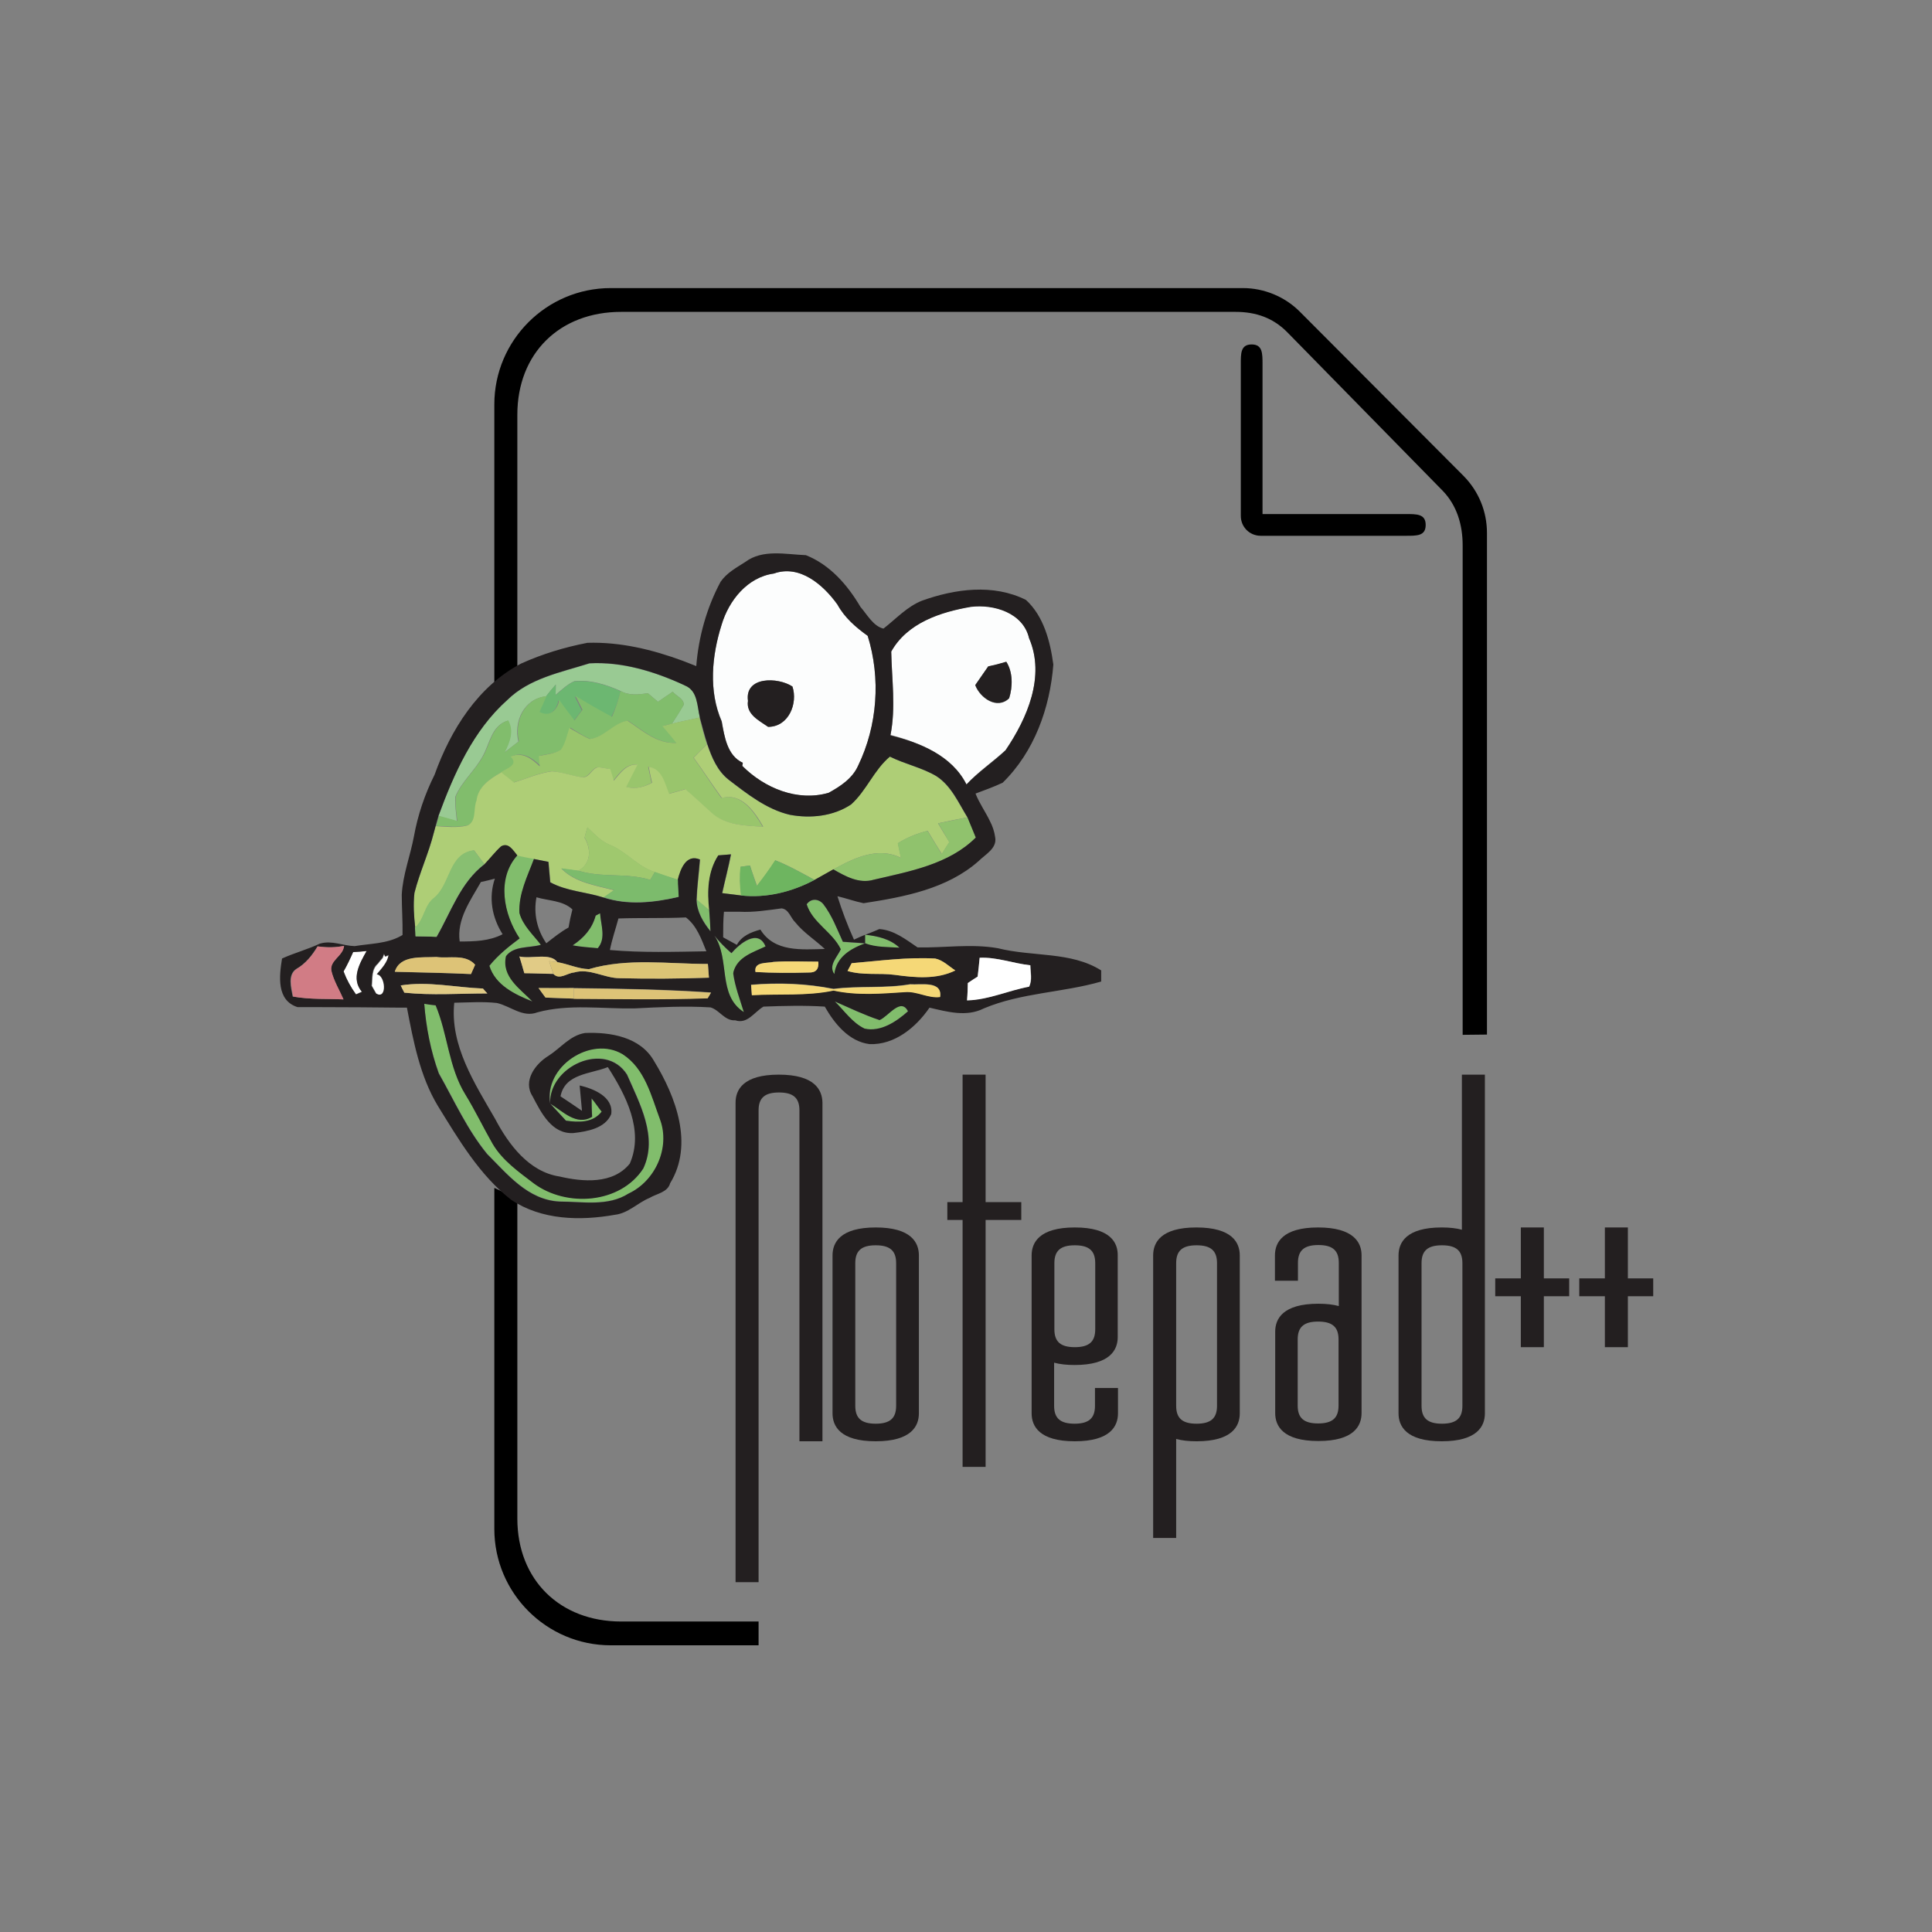 <?xml version="1.0" encoding="utf-8"?>
<!-- Generator: Adobe Illustrator 14.0.0, SVG Export Plug-In . SVG Version: 6.00 Build 43363)  -->
<!DOCTYPE svg PUBLIC "-//W3C//DTD SVG 1.1//EN" "http://www.w3.org/Graphics/SVG/1.1/DTD/svg11.dtd">
<svg version="1.1" id="Слой_1" xmlns="http://www.w3.org/2000/svg" xmlns:xlink="http://www.w3.org/1999/xlink" x="0px" y="0px"
	 width="566.93px" height="566.93px" viewBox="0 0 566.93 566.93" enable-background="new 0 0 566.93 566.93" xml:space="preserve">
<rect x="0" y="0" width="566.93" height="566.93" fill="#808080" stroke="none"/>
<g id="Calque_2_-_copie_5">
	<path d="M151.809,196.905v-75.191c0-18.134,12.519-30.198,30.425-30.198h180.354c5.918,0,11.001,1.745,15.174,5.995l45.601,46.511
		c4.173,4.324,5.843,10.015,5.843,16.009v143.63l7.132-0.076V156.389c0-6.298-2.429-12.217-6.829-16.693L381.404,91.44
		c-4.4-4.4-10.471-6.904-16.692-6.904H179.2c-18.817,0-34.144,15.327-34.144,34.143v81.488L151.809,196.905z M145.056,348.577
		v100.077c0,18.817,15.326,34.145,34.144,34.145h43.4v-6.981h-40.365c-17.831,0-30.425-12.139-30.425-30.197v-93.855
		L145.056,348.577z"/>
</g>
<g id="Calque_3">
	<path d="M412.512,150.849h-42.033v-43.931c0-3.262,0-5.842-3.187-5.842c-3.264,0-3.188,2.656-3.188,5.842v44.462
		c0,3.262,2.58,5.842,5.842,5.842h42.565c3.263,0,5.843,0.076,5.843-3.187C418.354,150.774,415.698,150.849,412.512,150.849z"/>
</g>
<g id="Calque_6">
	<g>
		<path fill="#231F20" d="M256.97,360.187c-10.47,0-12.671,4.477-12.671,8.194v46.358c0,3.718,2.201,8.194,12.671,8.194
			s12.671-4.477,12.671-8.194v-46.358C269.642,364.663,267.44,360.187,256.97,360.187z M250.976,370.657
			c0-3.643,1.821-5.236,5.994-5.236c4.173,0,5.994,1.594,5.994,5.236v41.883c0,3.642-1.821,5.234-5.994,5.234
			c-4.173,0-5.994-1.593-5.994-5.234V370.657z"/>
		<polygon fill="#231F20" points="289.217,315.345 282.465,315.345 282.465,352.751 277.987,352.751 277.987,357.985 
			282.465,357.985 282.465,430.446 289.217,430.446 289.217,357.985 299.688,357.985 299.688,352.751 289.217,352.751 		"/>
		<path fill="#231F20" d="M315.394,360.187c-10.471,0-12.671,4.477-12.671,8.194v46.358c0,3.718,2.2,8.194,12.671,8.194
			s12.671-4.477,12.671-8.194v-7.436h-6.753v5.236c0,3.642-1.82,5.234-5.994,5.234c-4.173,0-5.994-1.593-5.994-5.234v-12.672
			c1.67,0.454,3.643,0.682,5.994,0.682c10.471,0,12.671-4.476,12.671-8.193v-23.9C328.064,364.663,325.864,360.187,315.394,360.187z
			 M309.399,370.657c0-3.643,1.821-5.236,5.994-5.236s5.993,1.594,5.993,5.236v19.424c0,3.642-1.82,5.235-5.993,5.235
			s-5.994-1.594-5.994-5.235V370.657z"/>
		<path fill="#231F20" d="M351.055,360.187c-10.472,0-12.671,4.477-12.671,8.194v82.931h6.753v-29.06
			c1.669,0.454,3.641,0.682,5.994,0.682c10.47,0,12.67-4.477,12.67-8.194v-46.358C363.801,364.663,361.601,360.187,351.055,360.187z
			 M345.137,370.657c0-3.643,1.82-5.236,5.994-5.236c4.173,0,5.993,1.594,5.993,5.236v41.883c0,3.642-1.82,5.234-5.993,5.234
			c-4.174,0-5.994-1.593-5.994-5.234V370.657z"/>
		<path fill="#231F20" d="M386.791,360.187c-10.471,0-12.671,4.477-12.671,8.194v7.436h6.753v-5.235c0-3.643,1.82-5.236,5.994-5.236
			c4.173,0,5.994,1.594,5.994,5.236v12.67c-1.67-0.455-3.643-0.682-5.994-0.682c-10.471,0-12.671,4.477-12.671,8.193v23.9
			c0,3.719,2.2,8.194,12.671,8.194s12.672-4.476,12.672-8.194v-46.358C399.539,364.663,397.262,360.187,386.791,360.187z
			 M380.797,393.04c0-3.643,1.821-5.235,5.994-5.235s5.994,1.593,5.994,5.235v19.424c0,3.642-1.821,5.234-5.994,5.234
			s-5.994-1.593-5.994-5.234V393.04z"/>
		<path fill="#231F20" d="M429.053,360.869c-1.669-0.455-3.643-0.683-5.993-0.683c-10.472,0-12.672,4.477-12.672,8.194v46.358
			c0,3.718,2.2,8.194,12.672,8.194c10.47,0,12.67-4.477,12.67-8.194v-99.395h-6.752v45.524H429.053z M417.141,370.657
			c0-3.643,1.821-5.236,5.994-5.236s5.994,1.594,5.994,5.236v41.883c0,3.642-1.821,5.234-5.994,5.234s-5.994-1.593-5.994-5.234
			V370.657z"/>
		<polygon fill="#231F20" points="453.028,360.187 446.276,360.187 446.276,375.133 438.765,375.133 438.765,380.369 
			446.276,380.369 446.276,395.316 453.028,395.316 453.028,380.369 460.464,380.369 460.464,375.133 453.028,375.133 		"/>
		<polygon fill="#231F20" points="477.688,375.133 477.688,360.187 470.936,360.187 470.936,375.133 463.425,375.133 
			463.425,380.369 470.936,380.369 470.936,395.316 477.688,395.316 477.688,380.369 485.124,380.369 485.124,375.133 		"/>
	</g>
</g>
<g id="Calque_9">
	<path fill="#231F20" d="M228.518,315.345c-10.471,0-12.671,4.477-12.671,8.194v140.745h6.753V325.815
		c0-3.643,1.821-5.236,5.994-5.236c4.173,0,5.994,1.594,5.994,5.236v97.118h6.753v-99.395
		C241.264,319.821,239.064,315.345,228.518,315.345z"/>
</g>
<g id="Layer_1">
	<g>
		<path fill="#99CA93" d="M148.85,205.479c6.449-6.373,15.706-8.119,24.128-10.774c9.636-0.531,19.271,2.428,27.998,6.45
			c3.793,1.518,3.565,5.994,4.4,9.408c-2.731,0.607-5.463,1.138-8.194,1.821c1.214-1.897,2.352-3.718,3.49-5.615
			c-0.076-1.821-2.2-2.505-3.263-3.794c-1.441,0.987-2.883,1.973-4.325,2.959c-0.986-0.835-1.972-1.67-2.959-2.504
			c-2.655,0.379-5.538,0.759-8.042-0.683c-4.249-1.896-8.801-3.339-13.505-2.882c-2.125,0.91-3.794,2.579-5.539,4.021
			c0-0.759,0.076-2.276,0.076-3.035c-0.986,1.138-1.973,2.276-2.883,3.49c-6.525,0.683-9.56,7.436-8.118,13.278
			c-1.366,1.063-2.808,2.201-4.173,3.263c1.517-2.959,2.807-6.221,1.063-9.408c-4.856,1.442-5.236,6.753-7.436,10.547
			c-2.276,4.173-6.146,7.359-7.967,11.76c-0.152,2.428,0.228,4.78,0.455,7.208c-1.821-0.531-3.642-0.986-5.387-1.517
			C133.219,227.103,138.758,214.356,148.85,205.479L148.85,205.479z"/>
		<path fill="#6CB771" d="M163.038,203.962c1.821-1.442,3.415-3.187,5.539-4.022c4.704-0.456,9.257,0.986,13.505,2.883
			c-0.607,2.656-1.518,5.235-2.731,7.663c-3.643-1.897-7.284-3.946-10.699-6.146c0.683,1.366,1.366,2.731,2.048,4.098
			c-0.759,1.063-1.593,2.048-2.352,3.111c-1.518-1.973-3.035-3.946-4.477-5.994c-0.531,2.959-2.732,5.159-5.767,3.49
			c0.683-1.593,1.366-3.111,2.049-4.628c0.91-1.214,1.896-2.352,2.883-3.491C163.114,201.609,163.038,203.127,163.038,203.962
			L163.038,203.962z"/>
		<path fill="#81BD6C" d="M182.083,202.747c2.504,1.442,5.312,1.063,8.042,0.683c0.987,0.834,1.973,1.669,2.959,2.504
			c1.442-0.986,2.884-1.972,4.325-2.959c0.986,1.29,3.187,1.973,3.263,3.794c-1.063,1.896-2.276,3.793-3.49,5.615
			c-0.683,0.151-2.048,0.455-2.655,0.682c1.365,1.669,2.731,3.339,4.097,4.933c-5.766,0.303-9.939-3.642-14.34-6.526
			c-4.021,0.607-6.904,4.932-11.077,5.387c-2.048-0.91-3.946-2.125-5.842-3.338c-0.683,2.201-1.138,4.477-2.428,6.374
			c-1.897,1.29-4.325,1.29-6.525,1.896c0.076,0.986,0.228,2.049,0.304,3.035c-2.353-2.276-5.235-4.401-8.574-2.883
			c2.428,2.503-1.214,3.491-2.883,4.628c-3.263,1.821-6.905,4.174-7.284,8.271c-0.91,2.352,0.076,5.994-2.579,7.284
			c-3.111,0.834-6.298,0.303-9.409,0.228c0.228-0.759,0.607-2.201,0.835-2.959c1.821,0.531,3.642,0.986,5.387,1.517
			c-0.304-2.427-0.683-4.78-0.455-7.208c1.821-4.401,5.691-7.587,7.967-11.76c2.2-3.793,2.58-9.104,7.436-10.547
			c1.745,3.187,0.455,6.449-1.062,9.409c1.365-1.139,2.731-2.201,4.173-3.263c-1.441-5.842,1.593-12.595,8.118-13.278
			c-0.683,1.518-1.366,3.111-2.048,4.628c2.959,1.67,5.235-0.531,5.767-3.49c1.441,2.049,2.959,4.021,4.477,5.994
			c0.759-1.062,1.518-2.048,2.352-3.11c-0.682-1.366-1.365-2.731-2.048-4.097c3.49,2.201,7.057,4.173,10.698,6.146
			C180.565,208.059,181.476,205.479,182.083,202.747 M151.809,251.004c1.669,0.302,3.262,0.606,4.932,0.986
			c-1.897,5.083-4.552,10.243-4.249,15.858c0.986,3.642,4.021,6.374,6.297,9.332c-3.338,0.987-7.966,0.229-10.243,3.339
			c-1.365,6.07,4.174,9.56,7.739,13.278c-5.159-1.896-10.926-4.628-12.747-10.318c2.504-3.111,5.615-5.615,8.877-8.043
			C147.711,268.303,145.663,257.832,151.809,251.004 M204.39,263.826c1.214,1.062,2.504,2.125,3.718,3.111
			c0.151,2.048,0.303,4.174,0.379,6.222C206.362,270.427,204.465,267.468,204.39,263.826 M236.712,265.419
			c1.29-1.821,3.49-1.669,4.856-0.076c2.58,3.338,4.021,7.284,5.767,11.078c2.2,0.152,4.4,0.304,6.524,0.455
			c-4.325,1.594-8.421,4.022-9.029,9.03c-1.821-2.58,0.835-4.933,1.896-7.284C244.299,273.538,238.381,270.958,236.712,265.419
			 M174.798,268.682l1.291-0.683c0.227,3.415,1.821,7.36-0.683,10.243c-2.504-0.228-4.932-0.379-7.36-0.834
			C171.309,275.283,173.736,272.627,174.798,268.682 M208.487,273.234c1.821,2.428,3.869,4.553,6.146,6.525
			c2.428-2.808,7.815-7.284,10.015-1.973c-3.642,1.745-8.194,3.034-9.408,7.436c0,0.152-0.076,0.379-0.076,0.531
			c0.531,3.87,1.973,7.587,3.111,11.305C209.928,291.672,214.936,280.063,208.487,273.234 M253.859,274.296
			c3.566,0.379,7.36,1.215,10.092,3.87c-3.415-0.228-6.905-0.075-10.092-1.291C253.859,276.27,253.859,274.979,253.859,274.296
			 M244.907,293.872c4.325,1.896,8.574,3.945,13.126,5.464c2.58-1.063,6.221-6.754,8.346-2.58
			c-3.338,3.034-7.967,6.146-12.671,5.083C250.065,300.094,247.714,296.604,244.907,293.872 M124.494,294.555
			c0.834,0.152,2.428,0.38,3.338,0.455c3.642,8.423,3.794,18.21,8.802,26.101c2.883,4.705,5.235,9.637,7.966,14.417
			c2.883,4.932,7.664,8.271,12.14,11.685c9.561,7.056,25.342,5.994,32.095-4.401c4.324-9.256-1.062-19.044-4.78-27.542
			c-6.374-10.016-22.99-2.428-22.535,8.498c-1.897-10.851,11.988-20.031,21.245-14.492c6.601,4.249,8.422,12.292,11.002,19.196
			c3.035,8.27-1.442,18.058-9.257,21.7c-6.07,3.869-13.506,2.352-20.259,2.352c-9.256-0.455-15.25-7.967-21.245-13.961
			c-5.843-7.131-9.636-15.63-14.188-23.672C126.391,308.44,125.025,301.535,124.494,294.555 M173.661,322.325
			c1.062,1.214,1.896,2.58,2.959,3.87c-2.58,3.338-6.753,3.187-10.471,2.654c-1.517-1.669-3.111-3.338-4.628-5.007
			c3.641,2.2,7.739,6.677,12.292,3.87C173.661,325.892,173.661,324.146,173.661,322.325L173.661,322.325z"/>
		<path fill="#99C56C" d="M173.054,216.859c4.173-0.455,7.057-4.78,11.078-5.387c4.477,2.959,8.649,6.829,14.34,6.526
			c-1.366-1.67-2.732-3.339-4.097-4.933c0.683-0.151,2.048-0.531,2.655-0.682c2.731-0.684,5.463-1.214,8.194-1.821
			c0.683,2.58,1.366,5.235,2.201,7.815c-1.29,1.29-2.58,2.656-3.946,3.946c2.808,3.87,5.388,7.967,8.195,11.835
			c5.842-1.592,9.56,4.022,12.14,8.423c-5.235-0.303-11.153-0.379-15.251-4.173c-2.503-2.276-4.932-4.628-7.587-6.828
			c-1.593,0.455-3.187,0.91-4.78,1.365c-1.29-3.111-2.049-7.208-5.994-7.967c0.304,1.593,0.683,3.111,0.986,4.705
			c-2.352,1.366-4.932,1.973-7.587,1.214c1.063-2.2,2.201-4.325,3.338-6.525c-3.262-0.304-5.159,2.504-6.98,4.704
			c-0.38-1.137-0.759-2.276-1.063-3.414c-1.214-0.152-2.353-0.456-3.566-0.531c-1.745,0.379-2.428,2.883-4.325,2.958
			c-3.111-0.303-6.07-1.594-9.256-1.745c-3.794,0.531-7.36,2.2-11.078,3.262c-1.214-0.986-2.504-1.972-3.718-2.959
			c1.669-1.213,5.387-2.125,2.883-4.628c3.414-1.518,6.222,0.607,8.573,2.883c-0.076-0.986-0.228-2.049-0.303-3.035
			c2.2-0.531,4.553-0.607,6.525-1.897c1.29-1.897,1.745-4.249,2.428-6.373C169.108,214.735,171.005,215.95,173.054,216.859
			L173.054,216.859z"/>
		<path fill="#AECE76" d="M203.555,222.323c1.291-1.29,2.58-2.656,3.945-3.946c1.291,3.87,2.959,7.815,6.223,10.395
			c5.462,4.172,11.153,8.725,17.981,10.318c6.07,1.138,12.747,0.455,17.982-3.035c4.553-4.097,6.677-10.09,11.381-14.036
			c4.401,2.2,9.333,3.186,13.582,5.691c4.401,2.807,6.525,7.814,9.181,12.139c-2.883,0.531-5.69,1.138-8.573,1.745
			c1.062,1.821,2.2,3.718,3.338,5.539c-0.759,1.138-1.518,2.276-2.2,3.49c-1.441-2.276-2.807-4.552-4.173-6.828
			c-3.111,0.759-6.069,1.972-8.726,3.642c0.304,1.441,0.608,2.883,0.911,4.325c-6.677-3.415-13.809,0-19.803,3.338
			c-1.821,0.986-3.718,2.124-5.539,3.11c-3.793-2.049-7.512-4.172-11.533-5.766c-1.594,2.58-3.49,5.083-5.387,7.512
			c-0.683-1.973-1.441-3.946-2.048-5.994c-0.683,0.076-2.049,0.304-2.731,0.379c-0.304,2.808-0.228,5.615,0.152,8.422
			c-1.821-0.229-3.718-0.456-5.539-0.684c0.835-3.793,1.821-7.511,2.58-11.381c-0.911,0.076-2.808,0.228-3.718,0.304
			c-3.111,4.78-3.263,10.546-2.655,16.085c-1.29-1.063-2.504-2.125-3.718-3.111c0.152-3.945,0.683-7.815,0.986-11.76
			c-4.097-1.745-5.767,2.959-6.525,5.994c-2.276-0.758-4.552-1.441-6.752-2.276c-5.083-1.593-8.422-6.07-13.354-8.042
			c-2.58-1.063-4.477-3.187-6.45-5.083c-0.227,0.759-0.683,2.276-0.834,3.035c1.973,3.339,1.973,7.664-1.897,9.712
			c-1.214-0.152-3.642-0.455-4.932-0.683c4.097,4.173,10.091,4.932,15.479,6.374c-0.759,0.53-2.276,1.593-3.035,2.124
			c-5.16-1.669-10.774-1.821-15.63-4.476c-0.152-1.974-0.38-4.022-0.531-5.995c-1.442-0.303-2.808-0.531-4.249-0.835
			c-1.669-0.303-3.263-0.606-4.932-0.986c-1.214-1.442-2.58-3.945-4.78-2.655c-1.745,1.593-3.187,3.49-4.856,5.235
			c-0.986-1.365-2.048-2.731-3.035-4.097c-7.436,0.911-6.829,9.864-11.609,13.885c-3.035,2.2-2.883,6.373-5.69,8.802
			c-0.38-3.415-0.607-6.753-0.228-10.168c1.518-5.994,4.173-11.608,5.691-17.679c0.151-0.455,0.379-1.441,0.531-1.973
			c3.111,0.152,6.374,0.607,9.408-0.227c2.656-1.291,1.593-4.932,2.58-7.285c0.455-4.096,4.021-6.449,7.284-8.27
			c1.213,0.987,2.503,1.973,3.718,2.959c3.717-1.138,7.284-2.731,11.077-3.262c3.187,0.151,6.146,1.441,9.257,1.745
			c1.896-0.076,2.503-2.58,4.324-2.958c1.214,0.075,2.353,0.379,3.566,0.531c0.379,1.138,0.759,2.277,1.062,3.414
			c1.897-2.2,3.718-5.007,6.98-4.704c-1.138,2.2-2.2,4.325-3.338,6.525c2.655,0.759,5.235,0.076,7.588-1.214
			c-0.38-1.594-0.684-3.111-0.987-4.705c3.945,0.683,4.704,4.781,5.994,7.967c1.593-0.455,3.187-0.91,4.78-1.365
			c2.58,2.2,5.083,4.552,7.588,6.828c4.097,3.794,10.015,3.87,15.25,4.173c-2.503-4.325-6.297-10.015-12.14-8.423
			C209.018,230.29,206.362,226.193,203.555,222.323L203.555,222.323z"/>
		<path fill="#90C26D" d="M275.332,241.595c2.883-0.607,5.69-1.138,8.574-1.745c0.911,1.972,1.67,3.946,2.428,5.918
			c-7.891,7.891-19.5,9.94-29.895,12.368c-4.325,1.29-8.346-0.986-11.912-3.035c5.994-3.263,13.126-6.753,19.803-3.338
			c-0.303-1.442-0.606-2.883-0.911-4.325c2.732-1.67,5.69-2.883,8.726-3.642c1.366,2.276,2.807,4.552,4.173,6.828
			c0.683-1.137,1.441-2.352,2.2-3.49C277.533,245.313,276.394,243.416,275.332,241.595L275.332,241.595z"/>
		<path fill="none" d="M176.62,326.195c-1.063-1.215-1.897-2.656-2.959-3.87c0,1.821,0.076,3.566,0.152,5.388
			c-4.553,2.807-8.65-1.67-12.292-3.87c1.517,1.669,3.111,3.262,4.628,5.007C169.867,329.382,174.04,329.533,176.62,326.195z"/>
		<path fill="none" d="M139.366,283.099c-2.808-3.263-7.587-1.745-11.381-2.277c-4.097,0.228-10.623-0.682-12.216,4.325
			c7.436,0.229,14.872,0.305,22.307,0.683C138.455,285.146,139.062,283.781,139.366,283.099z"/>
		<path fill="none" d="M223.131,272.779c4.097,6.677,12.14,5.843,18.892,5.69c-2.807-2.654-6.221-4.703-8.574-7.814
			c-1.365-1.29-1.897-3.87-4.021-4.097c-4.097,0.531-8.194,1.138-12.368,0.986h-0.227c-1.062,0-3.262,0-4.325,0
			c-0.228,2.504-0.228,5.007-0.228,7.512c0.986,0.531,3.035,1.593,4.021,2.2C217.668,274.6,220.399,273.538,223.131,272.779z"/>
		<path fill="none" d="M113.113,280.746l-0.304-0.834c-0.152,0.303-0.379,0.91-0.455,1.213l-0.835,0.987
			c-0.151,0.151-0.455,0.531-0.531,0.682c-1.972,1.67-1.593,4.25-1.821,6.526c0.304,0.531,0.987,1.669,1.291,2.275
			c3.415,2.049,2.731-5.463,0.379-5.614c1.442-1.745,3.036-3.415,3.491-5.691L113.113,280.746z"/>
		<path fill="none" d="M124.494,294.555c0.531,6.904,1.897,13.886,4.249,20.41c4.552,7.967,8.346,16.466,14.188,23.673
			c6.071,5.993,12.064,13.506,21.245,13.961c6.752,0,14.265,1.517,20.258-2.353c7.815-3.642,12.292-13.43,9.257-21.7
			c-2.58-6.827-4.477-14.946-11.002-19.196c-9.256-5.538-23.142,3.643-21.244,14.493c-0.456-10.927,16.161-18.514,22.534-8.498
			c3.718,8.422,9.029,18.285,4.78,27.542c-6.829,10.396-22.535,11.456-32.095,4.401c-4.477-3.415-9.257-6.754-12.14-11.685
			c-2.731-4.705-5.159-9.712-7.967-14.417c-4.932-7.967-5.159-17.679-8.801-26.101C126.922,294.935,125.329,294.707,124.494,294.555
			z"/>
		<path fill="none" d="M117.59,289.168c0.228,0.531,0.759,1.593,1.062,2.125c8.119,0.834,16.237,0.227,24.355,0.227
			c-0.303-0.378-0.91-1.063-1.29-1.441C133.675,289.775,125.632,287.878,117.59,289.168z"/>
		<path fill="none" d="M241.568,265.343c-1.366-1.593-3.566-1.745-4.856,0.076c1.669,5.463,7.587,8.119,10.015,13.202
			c-1.062,2.276-3.718,4.704-1.897,7.284c0.683-4.933,4.78-7.436,9.029-9.03c-2.2-0.151-4.4-0.302-6.524-0.455
			C245.589,272.627,244.072,268.682,241.568,265.343z"/>
		<path fill="none" d="M103.629,279.305c-0.835,1.896-1.821,3.87-2.807,5.689c0.834,2.429,2.124,4.705,3.642,6.753
			c0.456-0.228,1.366-0.605,1.745-0.758c-3.263-3.794-0.683-8.347,1.441-11.989C106.284,279.229,104.919,279.305,103.629,279.305z"
			/>
		<path fill="none" d="M263.951,278.166c-2.656-2.58-6.374-3.414-10.016-3.794h-0.076c0,0.683,0,1.897,0,2.503
			C257.046,278.091,260.536,277.938,263.951,278.166z"/>
		<path fill="none" d="M147.484,274.145c-3.111-4.932-4.173-10.698-2.276-16.313c-1.366,0.379-2.731,0.683-4.098,0.986
			c-3.035,5.387-7.132,10.925-6.222,17.451C139.138,276.27,143.539,276.193,147.484,274.145z"/>
		<path fill="none" d="M100.897,277.56c-2.58,0.455-5.16,0.531-7.739,0.151c-1.518,2.656-3.49,5.083-6.222,6.601
			c-2.731,1.67-1.517,5.54-1.062,8.119c4.856,0.91,9.863,0.607,14.795,0.834c-1.214-2.808-2.883-5.462-3.566-8.422
			C96.724,281.732,100.746,280.518,100.897,277.56z"/>
		<path fill="none" d="M166.832,272.172c0.304-1.745,0.759-3.566,1.138-5.311c-2.808-2.656-7.056-2.58-10.546-3.566
			c-0.986,4.78,0.076,9.56,2.883,13.505C162.355,275.207,164.48,273.463,166.832,272.172z"/>
		<path fill="none" d="M267.062,288.788c-7.436,1.29-15.023,0.38-22.458,1.365c-7.967-1.593-16.085-1.819-24.204-1.213
			c0.076,0.759,0.152,2.276,0.228,3.034c7.966-0.53,16.085,0.304,23.976-1.365c6.904,1.518,13.96,0.91,20.941,0.456
			c3.565-0.381,6.829,1.821,10.319,1.44C276.546,287.65,270.097,289.017,267.062,288.788z"/>
		<path fill="none" d="M249.914,282.643c-0.303,0.532-0.911,1.669-1.214,2.275c4.477,1.367,9.257,0.533,13.809,1.139
			c5.918,0.835,12.292,1.519,17.831-1.289c-1.897-1.214-3.642-3.036-5.918-3.49C266.227,280.821,258.033,281.884,249.914,282.643z"
			/>
		<path fill="none" d="M258.033,299.336c-4.477-1.519-8.801-3.491-13.126-5.464c2.807,2.731,5.159,6.222,8.725,7.967
			c4.705,1.063,9.333-2.049,12.671-5.083C264.254,292.582,260.612,298.272,258.033,299.336z"/>
		<path fill="none" d="M227,282.263c-1.821,0.456-5.767-0.151-5.312,2.959c5.159,0.304,10.395,0.304,15.554,0.152
			c2.125,0.076,3.035-0.987,2.808-3.187C235.726,282.188,231.325,281.96,227,282.263z"/>
		<path fill="none" d="M287.472,281.049c-0.228,1.821-0.378,3.643-0.53,5.464c-0.76,0.455-2.201,1.365-2.884,1.896
			c0,1.67-0.152,3.415-0.228,5.084c6.298-0.151,12.065-2.808,18.21-4.021c0.985-1.973,0.379-4.173,0.379-6.297
			C297.336,282.719,292.555,280.821,287.472,281.049z"/>
		<path fill="none" d="M176.089,268.075l-1.291,0.683c-1.062,3.946-3.49,6.601-6.752,8.726c2.428,0.455,4.856,0.607,7.36,0.834
			C177.91,275.359,176.316,271.414,176.089,268.075z"/>
		<path fill="none" d="M207.273,279.152c-1.442-3.566-2.808-7.511-5.918-9.939c-6.601,0.304-13.202,0.076-19.803,0.304
			c-0.834,3.111-1.897,6.07-2.503,9.256C188.38,279.608,197.864,279.229,207.273,279.152z"/>
		<path fill="none" d="M215.24,285.223c1.214-4.401,5.766-5.69,9.408-7.436c-2.276-5.387-7.588-0.835-10.015,1.973
			c-1.821-1.594-3.49-3.339-5.008-5.16c4.704,6.905,0.911,17.451,8.649,22.535c-1.138-3.718-2.503-7.436-3.111-11.306
			L215.24,285.223z"/>
		<path fill="none" d="M168.35,285.299c4.552-1.366,8.877,1.669,13.43,1.669c8.726,0.228,17.451,0.228,26.177-0.152
			c-0.076-0.986-0.228-3.035-0.304-4.021c-11.608,0-23.596-1.745-34.902,1.518c-3.187-0.075-6.146-1.518-9.256-2.048
			c-2.125-2.882-7.664-0.833-11.154-1.669c0.532,1.594,0.986,3.263,1.442,4.857c2.807,0.075,5.69,0.15,8.497,0.15
			C164.101,287.575,166.377,285.451,168.35,285.299z"/>
		<path fill="none" d="M158.03,289.927c0.683,0.91,1.366,1.896,2.049,2.808c2.731,0.076,5.539,0.152,8.271,0.304
			c13.126,0.075,26.177,0.303,39.302-0.151c0.228-0.456,0.683-1.291,0.987-1.67c-13.43-0.911-26.859-1.063-40.289-1.29
			C164.935,290.002,161.521,290.002,158.03,289.927z"/>
		<path fill="#FCFDFD" d="M217.971,223.841l-0.151,0.91c6.525,6.525,16.237,10.546,25.342,7.891c3.49-1.896,6.98-4.249,8.65-7.966
			c5.69-11.761,6.677-25.646,2.807-38.09c-3.49-2.503-6.829-5.386-8.877-9.18c-4.173-5.766-11.078-11.836-18.665-9.105
			c-7.739,1.063-13.203,7.891-15.327,15.023c-2.883,9.105-3.87,19.424,0.076,28.377
			C212.584,216.177,213.418,221.715,217.971,223.841z M232.539,201.457c1.669,4.933-1.062,11.761-7.132,11.837
			c-2.731-1.897-6.525-3.643-5.918-7.587C218.427,198.422,228.29,198.65,232.539,201.457z"/>
		<path fill="#FCFDFD" d="M283.602,230.138c3.492-3.718,7.74-6.601,11.457-10.016c6.374-9.332,11.761-21.7,6.905-32.929
			c-1.669-7.436-10.319-10.016-17.071-9.181c-8.878,1.518-18.666,4.705-23.37,13.127c0.152,8.194,1.442,16.389-0.228,24.507
			C269.945,217.922,279.354,221.715,283.602,230.138z M289.976,195.615c1.745-0.379,3.566-0.834,5.312-1.365
			c1.973,3.035,1.896,7.359,0.834,10.698c-3.49,3.414-8.497-0.076-9.939-3.793C287.472,199.257,288.762,197.436,289.976,195.615z"/>
		<path fill="#231F20" d="M253.859,274.296C253.859,274.372,253.859,274.372,253.859,274.296
			C253.935,274.372,253.935,274.372,253.859,274.296C253.935,274.372,253.935,274.372,253.859,274.296z"/>
		<path fill="none" d="M283.602,230.138c3.492-3.718,7.74-6.601,11.457-10.016c6.374-9.332,11.761-21.7,6.905-32.929
			c-1.669-7.436-10.319-10.016-17.071-9.181c-8.878,1.518-18.666,4.705-23.37,13.127c0.152,8.194,1.442,16.389-0.228,24.507
			C269.945,217.922,279.354,221.715,283.602,230.138z M289.976,195.615c1.745-0.379,3.566-0.834,5.312-1.365
			c1.973,3.035,1.896,7.359,0.834,10.698c-3.49,3.414-8.497-0.076-9.939-3.793C287.472,199.257,288.762,197.436,289.976,195.615z"/>
		<path fill="none" d="M138.151,285.829c0.304-0.683,0.911-2.048,1.214-2.73c-2.808-3.263-7.587-1.745-11.381-2.277
			c-3.187,0.228-7.739-0.303-10.395,1.745v2.656C124.418,285.375,131.323,285.526,138.151,285.829z"/>
		<path fill="none" d="M145.208,257.832c-1.366,0.379-2.731,0.683-4.098,0.986c-3.035,5.387-7.132,10.925-6.222,17.451
			c4.325,0,8.726-0.076,12.595-2.125C144.373,269.213,143.311,263.447,145.208,257.832z"/>
		<path fill="none" d="M148.546,280.442c2.277-3.11,6.829-2.351,10.243-3.338c-2.276-2.959-5.387-5.615-6.297-9.333
			c-0.303-5.539,2.352-10.698,4.249-15.857c1.441,0.303,2.807,0.531,4.249,0.835c0.227,1.972,0.379,3.945,0.531,5.993
			c4.856,2.656,10.47,2.808,15.63,4.477c7.132,2.353,14.795,1.518,22.004-0.152c-0.152-1.669-0.229-3.338-0.229-5.007
			c0.759-3.035,2.428-7.739,6.525-5.995c-0.379,3.946-0.834,7.816-0.986,11.761c0.076,3.566,1.897,6.602,4.097,9.333
			c-0.076-2.048-0.228-4.173-0.379-6.222c-0.607-5.462-0.456-11.305,2.655-16.085c0.911-0.076,2.808-0.228,3.718-0.304
			c-0.759,3.794-1.745,7.588-2.58,11.382c1.821,0.228,3.718,0.455,5.539,0.683c7.436,0.835,14.947-1.062,21.548-4.552
			c1.897-0.986,3.718-2.049,5.539-3.111c3.566,2.125,7.587,4.324,11.912,3.035c10.395-2.428,22.003-4.476,29.895-12.367
			c-0.607-1.594-1.291-3.187-1.973-4.78c-0.152-0.379-0.305-0.759-0.456-1.138c-2.58-4.325-4.704-9.333-9.181-12.14
			c-4.249-2.504-9.18-3.566-13.582-5.69c-4.704,3.945-6.904,9.94-11.381,14.037c-5.235,3.49-11.912,4.172-17.981,3.035
			c-6.905-1.593-12.519-6.146-17.983-10.319c-3.338-2.58-5.007-6.525-6.222-10.395c-0.758-2.58-1.517-5.16-2.2-7.815
			c-0.834-3.339-0.606-7.815-4.4-9.409c-0.152-0.076-0.304-0.151-0.456-0.227c-8.574-3.946-17.982-6.829-27.542-6.298
			c-8.346,2.58-17.603,4.4-24.128,10.773c-10.092,8.878-15.707,21.549-20.183,33.992c-0.228,0.759-0.607,2.201-0.834,2.959
			c-0.152,0.531-0.38,1.441-0.531,1.972c-1.517,5.995-4.173,11.686-5.69,17.679c-0.38,3.415-0.152,6.829,0.228,10.167
			c0,0.607,0.076,1.897,0.152,2.58c2.049,0,4.097,0.076,6.146,0.152c4.249-7.36,6.98-15.934,14.037-21.321
			c1.669-1.669,3.11-3.566,4.856-5.235c2.2-1.214,3.642,1.29,4.78,2.655c-6.146,6.828-4.098,17.299,0.683,24.355
			c-3.187,2.353-6.373,4.856-8.877,8.042c1.746,5.691,7.512,8.422,12.747,10.319C152.72,290.002,147.181,286.513,148.546,280.442z"
			/>
		<path fill="none" d="M201.279,269.213c-6.601,0.304-13.202,0.076-19.803,0.304c-0.834,3.111-1.897,6.07-2.504,9.256
			c9.408,0.835,18.893,0.532,28.301,0.379C205.831,275.586,204.465,271.642,201.279,269.213z"/>
		<path fill="none" d="M176.62,326.195c-1.063-1.215-1.897-2.656-2.959-3.87c0,1.821,0.076,3.566,0.152,5.388
			c-4.553,2.807-8.65-1.67-12.292-3.87c1.517,1.669,3.111,3.262,4.628,5.007C169.867,329.382,174.04,329.533,176.62,326.195z"/>
		<path fill="none" d="M143.007,291.52c-0.303-0.378-0.91-1.063-1.29-1.441c-8.042-0.303-16.085-2.2-24.128-0.91
			c0.228,0.531,0.759,1.593,1.062,2.125C126.694,292.127,134.889,291.52,143.007,291.52z"/>
		<path fill="none" d="M124.494,294.555c0.531,6.904,1.897,13.886,4.249,20.41c4.552,7.967,8.346,16.466,14.188,23.673
			c6.071,5.993,12.064,13.506,21.245,13.961c6.752,0,14.265,1.517,20.258-2.353c7.815-3.642,12.292-13.43,9.257-21.7
			c-2.58-6.827-4.477-14.946-11.002-19.196c-9.256-5.538-23.142,3.643-21.244,14.493c-0.456-10.927,16.161-18.514,22.534-8.498
			c3.718,8.422,9.029,18.285,4.78,27.542c-6.829,10.396-22.535,11.456-32.095,4.401c-4.477-3.415-9.257-6.754-12.14-11.685
			c-2.731-4.705-5.159-9.712-7.967-14.417c-4.932-7.967-5.159-17.679-8.801-26.101C126.922,294.935,125.329,294.707,124.494,294.555
			z"/>
		<path fill="none" d="M227,282.263c-1.821,0.456-5.767-0.151-5.312,2.959c5.159,0.304,10.395,0.304,15.554,0.152
			c2.125,0.076,3.035-0.987,2.808-3.187C235.726,282.188,231.325,281.96,227,282.263z"/>
		<path fill="none" d="M233.449,270.655c-1.365-1.29-1.897-3.87-4.021-4.097c-4.097,0.531-8.194,1.138-12.368,0.986h-0.227
			c-1.062,0-3.262,0-4.325,0c-0.228,2.504-0.228,5.007-0.228,7.512c0.986,0.531,3.035,1.593,4.021,2.2
			c1.442-2.656,4.173-3.717,6.905-4.477c4.097,6.677,12.14,5.843,18.893,5.69C239.216,275.815,235.802,273.69,233.449,270.655z"/>
		<path fill="none" d="M217.971,223.841l-0.151,0.91c6.525,6.525,16.237,10.546,25.342,7.891c3.49-1.896,6.98-4.249,8.65-7.966
			c5.69-11.761,6.677-25.646,2.807-38.09c-3.49-2.503-6.829-5.386-8.877-9.18c-4.173-5.766-11.078-11.836-18.665-9.105
			c-7.739,1.063-13.203,7.891-15.327,15.023c-2.883,9.105-3.87,19.424,0.076,28.377
			C212.584,216.177,213.418,221.715,217.971,223.841z M232.539,201.457c1.669,4.933-1.062,11.761-7.132,11.837
			c-2.731-1.897-6.525-3.643-5.918-7.587C218.427,198.422,228.29,198.65,232.539,201.457z"/>
		<path fill="none" d="M249.914,282.643c-0.303,0.532-0.911,1.669-1.214,2.275c4.477,1.367,9.257,0.533,13.809,1.139
			c5.918,0.835,12.292,1.519,17.831-1.289c-1.897-1.214-3.642-3.036-5.918-3.49C266.227,280.821,258.033,281.884,249.914,282.643z"
			/>
		<path fill="none" d="M267.062,288.788c-7.436,1.29-15.023,0.38-22.458,1.365c-7.967-1.593-16.085-1.819-24.204-1.213
			c0.076,0.759,0.152,2.276,0.228,3.034c7.966-0.53,16.085,0.304,23.976-1.365c6.904,1.518,13.96,0.91,20.941,0.456
			c3.565-0.381,6.829,1.821,10.319,1.44C276.546,287.65,270.097,289.017,267.062,288.788z"/>
		<path fill="none" d="M258.033,299.336c-4.477-1.519-8.801-3.491-13.126-5.464c2.807,2.731,5.159,6.222,8.725,7.967
			c4.705,1.063,9.333-2.049,12.671-5.083C264.254,292.582,260.612,298.272,258.033,299.336z"/>
		<path fill="none" d="M287.472,281.049c-0.228,1.821-0.378,3.643-0.53,5.464c-0.76,0.455-2.201,1.365-2.884,1.896
			c0,1.67-0.152,3.415-0.228,5.084c6.298-0.151,12.065-2.808,18.21-4.021c0.985-1.973,0.379-4.173,0.379-6.297
			C297.336,282.719,292.555,280.821,287.472,281.049z"/>
		<path fill="none" d="M241.568,265.343c-1.366-1.593-3.566-1.745-4.856,0.076c1.669,5.463,7.587,8.119,10.015,13.202
			c-1.062,2.276-3.718,4.704-1.897,7.284c0.683-4.933,4.78-7.436,9.029-9.03c-2.2-0.151-4.4-0.302-6.524-0.455
			C245.589,272.627,244.072,268.682,241.568,265.343z"/>
		<path fill="none" d="M168.35,285.299c4.552-1.366,8.877,1.669,13.43,1.669c8.726,0.228,17.451,0.228,26.177-0.152
			c-0.076-0.986-0.228-3.035-0.304-4.021c-11.608,0-23.596-1.745-34.902,1.518c-3.187-0.075-6.146-1.518-9.256-2.048
			c-2.125-2.882-7.664-0.833-11.154-1.669c0.532,1.594,0.986,3.263,1.442,4.857c2.807,0.075,5.69,0.15,8.497,0.15
			C164.101,287.575,166.377,285.451,168.35,285.299z"/>
		<path fill="none" d="M158.03,289.927c0.683,0.91,1.366,1.896,2.049,2.808c2.731,0.076,5.539,0.152,8.271,0.304
			c13.126,0.075,26.177,0.303,39.302-0.151c0.228-0.456,0.683-1.291,0.987-1.67c-13.43-0.911-26.859-1.063-40.289-1.29
			C164.935,290.002,161.521,290.002,158.03,289.927z"/>
		<path fill="none" d="M160.231,276.875c2.125-1.668,4.249-3.337,6.525-4.628c0.304-1.745,0.759-3.566,1.138-5.311
			c-2.807-2.655-7.056-2.58-10.546-3.566C156.437,268.075,157.5,272.854,160.231,276.875z"/>
		<path fill="none" d="M168.046,277.408c2.428,0.456,4.856,0.607,7.36,0.834c2.504-2.883,0.91-6.829,0.683-10.243l-1.291,0.683
			C173.736,272.627,171.309,275.283,168.046,277.408z"/>
		<path fill="none" d="M215.24,285.223c1.214-4.401,5.766-5.69,9.408-7.436c-2.276-5.387-7.588-0.835-10.015,1.973
			c-1.821-1.594-3.49-3.339-5.008-5.16c4.704,6.905,0.911,17.451,8.649,22.535c-1.138-3.718-2.503-7.436-3.111-11.306
			L215.24,285.223z"/>
		<path fill="#FFFFFF" d="M103.629,279.305c-0.835,1.896-1.821,3.87-2.807,5.689c0.834,2.429,2.124,4.705,3.642,6.753
			c0.456-0.228,1.366-0.605,1.745-0.758c-3.263-3.794-0.683-8.347,1.441-11.989C106.284,279.229,104.919,279.305,103.629,279.305z"
			/>
		<path fill="#FFFFFF" d="M113.113,280.746l-0.304-0.834c-0.152,0.303-0.379,0.91-0.455,1.213l-0.835,0.987
			c-0.151,0.151-0.455,0.531-0.531,0.682c-1.972,1.67-1.593,4.25-1.821,6.526c0.304,0.531,0.987,1.669,1.291,2.275
			c3.415,2.049,2.731-5.463,0.379-5.614c1.442-1.745,3.036-3.415,3.491-5.691L113.113,280.746z"/>
		<path fill="#231F20" d="M225.407,213.294c6.07,0,8.726-6.904,7.132-11.837c-4.249-2.807-14.036-3.035-13.05,4.174
			C218.881,209.576,222.675,211.396,225.407,213.294z"/>
		<path fill="#231F20" d="M296.121,204.872c1.063-3.338,1.139-7.663-0.834-10.698c-1.745,0.531-3.49,0.986-5.312,1.365
			c-1.29,1.821-2.504,3.643-3.794,5.463C287.624,204.796,292.555,208.286,296.121,204.872z"/>
		<path fill="#231F20" d="M292.783,278.242c-7.815-1.367-15.707-0.076-23.521-0.228c-3.49-2.352-6.904-5.084-11.229-5.387
			c-1.366,0.607-2.731,1.139-4.098,1.669c3.566,0.379,7.284,1.215,10.016,3.794c-3.415-0.228-6.905-0.076-10.092-1.291
			c-4.324,1.593-8.421,4.021-9.029,9.029c-1.821-2.58,0.835-4.932,1.897-7.284c-2.428-5.083-8.271-7.739-10.015-13.202
			c1.29-1.82,3.49-1.669,4.856-0.076c2.58,3.339,4.021,7.284,5.767,11.077c2.2,0.152,4.4,0.304,6.524,0.456c0-0.607,0-1.897,0-2.504
			c-1.062,0.456-2.2,0.911-3.263,1.442c-1.896-4.173-3.49-8.422-4.855-12.747c2.58,0.606,5.083,1.518,7.663,2.048
			c11.836-1.821,24.507-4.173,33.764-12.367c1.974-1.973,5.463-3.718,4.856-6.981c-0.228-1.669-0.759-3.262-1.518-4.704
			c-1.29-2.731-3.111-5.235-4.249-8.119c2.655-0.986,5.387-1.973,7.967-3.187c9.257-9.029,13.885-21.927,14.871-34.674
			c-0.91-6.753-2.808-14.189-8.042-18.969c-9.562-4.781-20.79-3.263-30.502,0.227c-4.4,1.745-7.587,5.312-11.305,8.195
			c-2.959-0.684-4.78-4.098-6.753-6.374c-3.794-6.449-8.953-12.368-16.01-15.175c-5.918-0.228-12.671-1.821-17.754,1.973
			c-2.58,1.669-5.463,3.188-7.284,5.842c-4.097,7.664-6.449,16.161-7.132,24.735c-1.29-0.531-2.579-0.986-3.869-1.517
			c-9.029-3.339-18.438-5.615-28.074-5.312c-6.677,1.29-13.202,3.263-19.423,6.07c-12.671,6.601-20.714,19.5-25.418,32.625
			c-2.883,5.767-4.932,11.837-6.07,18.134c-1.062,5.691-3.262,11.229-3.566,17.071c0,3.946,0.304,7.892,0.228,11.836
			c-0.152,0.076-0.38,0.228-0.531,0.304c-4.097,2.276-8.953,2.2-13.506,2.959c-3.414-0.075-6.677-1.745-10.091-0.759h-0.076
			c-3.642,1.746-7.511,2.733-11.154,4.402c-0.834,5.159-1.669,12.291,4.553,14.264c2.2,0,4.476,0,6.677,0
			c7.891,0,15.706,0.076,23.597,0.152c0.607,0,1.213,0,1.821,0c1.897,9.863,3.794,20.029,9.029,28.756
			c6.146,9.939,12.216,20.334,21.548,27.618c8.953,5.994,20.259,6.222,30.501,4.401c3.869-0.456,6.601-3.49,10.092-4.933
			c2.124-1.29,5.311-1.593,6.069-4.324c6.98-11.381,1.669-25.417-4.704-35.813c-4.021-7.131-12.823-8.573-20.258-8.27
			c-4.4,0.683-7.132,4.4-10.698,6.677c-3.87,2.353-7.664,7.359-4.705,11.913c2.504,4.779,5.615,11.152,11.988,10.773
			c4.021-0.455,9.333-1.366,11.078-5.54c0.759-5.082-5.235-7.511-9.257-8.421c0.228,2.504,0.455,4.932,0.683,7.436
			c-2.048-1.441-4.173-2.808-6.297-4.248c1.29-6.678,8.726-6.526,13.885-8.575c5.235,8.119,10.698,18.59,6.45,28.302
			c-4.932,6.146-13.81,5.388-20.638,3.794c-8.953-1.366-14.947-9.408-18.893-16.921c-5.994-10.394-13.278-21.548-11.988-34.067
			c4.173-0.075,8.422-0.379,12.52,0.076c4.021,0.911,7.587,4.401,11.913,2.731c9.256-2.504,18.892-0.986,28.376-1.138
			c7.436-0.38,14.947-0.759,22.383-0.304c2.656,0.758,4.173,4.021,7.284,3.794c3.566,1.214,5.615-2.504,8.27-4.021
			c5.994-0.228,12.064-0.38,17.982,0c2.808,4.932,7.056,10.243,13.127,11.002c7.359,0.304,13.657-4.933,17.603-10.698
			c5.235,1.214,10.85,2.807,15.933,0.228c11.002-4.628,23.142-4.628,34.446-7.891c0-0.835,0-2.429,0-3.264
			C314.255,279.152,303.025,280.821,292.783,278.242z M242.023,278.469c-6.752,0.152-14.795,0.987-18.892-5.69
			c-2.732,0.759-5.463,1.821-6.905,4.477c-0.986-0.531-3.035-1.669-4.021-2.2c0-2.504,0-5.008,0.228-7.512c1.063,0,3.263,0,4.325,0
			h0.228c4.173,0.228,8.27-0.455,12.367-0.986c2.125,0.228,2.656,2.808,4.021,4.097C235.802,273.69,239.216,275.815,242.023,278.469
			z M237.243,285.375c-5.235,0.151-10.395,0.151-15.554-0.152c-0.531-3.111,3.414-2.504,5.312-2.959
			c4.4-0.303,8.725-0.075,13.126-0.075C240.278,284.388,239.368,285.451,237.243,285.375z M261.523,191.214
			c4.704-8.422,14.492-11.608,23.37-13.126c6.752-0.835,15.326,1.745,17.071,9.181c4.855,11.153-0.531,23.521-6.905,32.929
			c-3.717,3.49-7.965,6.297-11.457,10.016c-4.249-8.499-13.657-12.292-22.307-14.417
			C262.889,207.603,261.675,199.333,261.523,191.214z M211.75,183.323c2.124-7.132,7.588-13.96,15.327-15.023
			c7.587-2.731,14.568,3.339,18.665,9.105c2.125,3.87,5.387,6.677,8.877,9.18c3.87,12.444,2.883,26.329-2.807,38.09
			c-1.669,3.793-5.235,6.07-8.65,7.966c-9.181,2.656-18.816-1.366-25.342-7.891l0.151-0.91c-4.628-2.125-5.386-7.74-6.221-12.141
			C207.88,202.747,208.867,192.429,211.75,183.323z M93.993,293.113c-2.731-0.075-5.387-0.227-8.118-0.683
			c-0.456-2.579-1.593-6.374,1.062-8.119c2.732-1.518,4.628-3.945,6.222-6.601c0.303,0.076,0.531,0.076,0.834,0.076
			c2.276,0.304,4.628,0.228,6.905-0.228c-0.228,2.958-4.25,4.249-3.718,7.283c0.684,2.96,2.352,5.614,3.566,8.422
			C98.469,293.189,96.269,293.113,93.993,293.113z M106.208,291.065c-0.455,0.228-1.366,0.606-1.745,0.758
			c-1.518-2.124-2.731-4.324-3.642-6.753c1.062-1.821,1.972-3.793,2.807-5.689c1.29-0.076,2.655-0.152,3.945-0.304
			C105.526,282.719,102.946,287.195,106.208,291.065z M110.306,291.52c-0.304-0.53-0.987-1.668-1.29-2.275
			c0.227-2.276-0.152-4.856,1.82-6.525c0.152-0.152,0.38-0.456,0.532-0.683l0.834-0.987c0.152-0.303,0.379-0.91,0.455-1.213
			l0.304,0.834l1.062-0.456c-0.379,2.276-2.048,3.946-3.489,5.691C113.113,286.057,113.72,293.568,110.306,291.52z M115.844,285.146
			c0.38-1.139,0.986-1.972,1.746-2.58c2.656-2.048,7.208-1.518,10.395-1.745c3.794,0.532,8.498-0.985,11.381,2.277
			c-0.304,0.682-0.911,2.048-1.214,2.73c-6.829-0.303-13.733-0.454-20.562-0.606C116.983,285.223,116.451,285.223,115.844,285.146z
			 M147.484,274.145c-3.945,2.048-8.346,2.125-12.595,2.125c-0.911-6.526,3.187-12.064,6.222-17.451
			c1.366-0.304,2.731-0.607,4.098-0.986C143.311,263.447,144.373,269.213,147.484,274.145z M136.558,321.187
			c2.884,4.705,5.235,9.636,7.967,14.417c2.883,4.931,7.664,8.27,12.14,11.685c9.56,7.055,25.342,5.994,32.095-4.401
			c4.324-9.257-1.063-19.044-4.78-27.542c-6.374-10.016-22.99-2.429-22.534,8.498c3.642,2.2,7.739,6.677,12.291,3.87
			c-0.076-1.746-0.151-3.566-0.151-5.388c1.062,1.214,1.896,2.58,2.958,3.87c-2.579,3.338-6.752,3.187-10.471,2.654
			c-1.517-1.669-3.11-3.338-4.627-5.007c-1.897-10.851,11.988-20.031,21.244-14.493c6.601,4.25,8.422,12.293,11.002,19.196
			c3.035,8.271-1.442,18.059-9.257,21.7c-6.07,3.869-13.506,2.353-20.258,2.353c-9.256-0.455-15.25-7.968-21.245-13.961
			c-5.842-7.132-9.636-15.63-14.188-23.673c-2.352-6.524-3.718-13.506-4.249-20.41c0.834,0.152,2.428,0.38,3.338,0.455
			C131.399,303.508,131.626,313.22,136.558,321.187z M118.652,291.293c-0.303-0.532-0.759-1.594-1.062-2.125
			c8.042-1.29,16.085,0.607,24.128,0.91c0.303,0.379,0.911,1.063,1.29,1.441C134.889,291.52,126.694,292.127,118.652,291.293z
			 M143.614,283.402c2.504-3.111,5.615-5.615,8.877-8.043c-4.705-7.056-6.829-17.527-0.683-24.355
			c-1.214-1.442-2.58-3.946-4.78-2.656c-1.745,1.594-3.187,3.49-4.856,5.235c-7.057,5.387-9.788,13.961-14.037,21.32
			c-2.049-0.076-4.097-0.151-6.146-0.151c0-0.607-0.076-1.897-0.151-2.58c-0.38-3.415-0.607-6.753-0.228-10.167
			c1.518-5.995,4.173-11.609,5.691-17.679c0.151-0.456,0.379-1.442,0.531-1.973c0.228-0.759,0.607-2.201,0.835-2.959
			c4.552-12.368,10.167-25.038,20.183-33.992c6.449-6.373,15.706-8.118,24.128-10.774c9.484-0.531,18.968,2.353,27.542,6.297
			c0.152,0.076,0.304,0.152,0.456,0.229c3.793,1.518,3.565,5.994,4.4,9.408c0.683,2.58,1.366,5.235,2.2,7.815
			c1.291,3.87,2.959,7.815,6.222,10.395c5.463,4.172,11.154,8.725,17.982,10.318c6.07,1.138,12.747,0.455,17.982-3.035
			c4.552-4.097,6.676-10.09,11.381-14.036c4.401,2.2,9.333,3.186,13.581,5.691c4.401,2.807,6.525,7.814,9.181,12.139
			c0.152,0.379,0.303,0.759,0.456,1.138c0.684,1.594,1.289,3.187,1.973,4.78c-7.891,7.891-19.5,9.94-29.895,12.368
			c-4.325,1.29-8.346-0.986-11.912-3.035c-1.821,0.986-3.718,2.124-5.539,3.11c-6.525,3.491-14.113,5.387-21.548,4.553
			c-1.821-0.229-3.718-0.456-5.539-0.684c0.834-3.793,1.821-7.511,2.58-11.381c-0.91,0.076-2.807,0.228-3.718,0.304
			c-3.111,4.78-3.263,10.546-2.655,16.085c0.151,2.048,0.303,4.172,0.379,6.221c-2.2-2.731-4.021-5.766-4.097-9.332
			c0.151-3.945,0.683-7.815,0.986-11.76c-4.097-1.745-5.767,2.959-6.525,5.994c0,1.67,0.152,3.339,0.228,5.008
			c-7.208,1.669-14.872,2.504-22.004,0.152c-5.159-1.669-10.773-1.821-15.629-4.476c-0.152-1.974-0.38-4.022-0.531-5.995
			c-1.442-0.303-2.808-0.531-4.249-0.835c-1.897,5.084-4.552,10.244-4.25,15.858c0.986,3.643,4.021,6.374,6.298,9.333
			c-3.338,0.987-7.967,0.229-10.243,3.339c-1.365,6.07,4.173,9.559,7.739,13.278C151.126,291.823,145.359,289.093,143.614,283.402z
			 M207.273,279.152c-9.409,0.152-18.893,0.456-28.301-0.379c0.607-3.11,1.669-6.146,2.504-9.256c6.601-0.228,13.202,0,19.803-0.304
			C204.465,271.642,205.831,275.586,207.273,279.152z M175.406,278.242c-2.504-0.228-4.932-0.379-7.36-0.834
			c3.263-2.201,5.69-4.856,6.752-8.726l1.291-0.683C176.316,271.414,177.91,275.359,175.406,278.242z M167.97,266.861
			c-0.455,1.745-0.834,3.49-1.138,5.311c-2.352,1.291-4.476,3.035-6.525,4.628c-2.731-4.021-3.794-8.726-2.883-13.505
			C160.914,264.357,165.162,264.205,167.97,266.861z M153.857,285.526c-0.456-1.594-0.91-3.263-1.442-4.856
			c3.491,0.834,9.03-1.214,11.154,1.668c3.111,0.531,6.07,1.973,9.256,2.049c11.306-3.339,23.294-1.518,34.902-1.518
			c0.076,0.987,0.228,3.035,0.304,4.021c-8.726,0.304-17.451,0.38-26.177,0.152c-4.552,0-8.877-3.035-13.43-1.669
			c-1.973,0.151-4.249,2.275-5.994,0.454C159.472,285.678,156.665,285.602,153.857,285.526z M207.652,292.887
			c-13.125,0.454-26.176,0.227-39.302,0.151c-2.731-0.076-5.539-0.228-8.271-0.304c-0.683-0.911-1.366-1.897-2.049-2.808
			c3.415,0,6.829,0.075,10.319,0c13.43,0.151,26.859,0.379,40.289,1.29C208.335,291.672,207.88,292.506,207.652,292.887z
			 M209.625,274.524c1.518,1.896,3.187,3.566,5.008,5.159c2.428-2.808,7.815-7.284,10.015-1.973
			c-3.642,1.745-8.194,3.035-9.408,7.436l-0.076,0.531c0.531,3.87,1.973,7.587,3.111,11.306
			C210.459,291.975,214.329,281.505,209.625,274.524z M253.708,301.839c-3.643-1.745-5.918-5.235-8.726-7.967
			c4.325,1.896,8.574,3.945,13.126,5.464c2.58-1.063,6.222-6.754,8.346-2.58C263.041,299.79,258.412,302.901,253.708,301.839z
			 M275.863,292.506c-3.49,0.456-6.753-1.745-10.319-1.44c-6.981,0.454-14.037,1.062-20.941-0.456
			c-7.891,1.669-16.01,0.91-23.976,1.365c-0.076-0.758-0.152-2.275-0.228-3.034c8.119-0.683,16.237-0.38,24.204,1.213
			c7.436-0.985,15.023-0.075,22.458-1.365C270.097,289.017,276.546,287.65,275.863,292.506z M262.509,286.057
			c-4.552-0.605-9.333,0.229-13.809-1.139c0.303-0.53,0.911-1.668,1.214-2.275c8.119-0.682,16.237-1.821,24.508-1.365
			c2.276,0.455,4.021,2.276,5.918,3.49C274.801,287.499,268.427,286.815,262.509,286.057z M302.04,289.472
			c-6.146,1.138-11.912,3.869-18.21,4.021c0.152-1.669,0.228-3.414,0.228-5.084c0.683-0.454,2.124-1.44,2.884-1.896
			c0.152-1.821,0.379-3.643,0.53-5.464c5.083-0.228,9.864,1.67,14.871,2.201C302.419,285.223,303.025,287.499,302.04,289.472z"/>
		<path fill="#9FC86E" d="M172.371,242.733c1.973,1.896,3.87,4.021,6.45,5.083c4.856,1.897,8.27,6.45,13.354,8.043
			c-0.455,0.759-0.91,1.593-1.366,2.351c-6.904-2.2-14.265-0.531-21.169-2.731c3.87-2.048,3.87-6.373,1.897-9.712
			C171.688,245.009,172.144,243.492,172.371,242.733L172.371,242.733z"/>
		<path fill="#88BF71" d="M127.453,263.371c4.78-4.021,4.173-12.974,11.609-13.884c1.063,1.365,2.048,2.731,3.035,4.097
			c-7.057,5.387-9.788,13.961-14.037,21.32c-2.049-0.076-4.097-0.151-6.146-0.151c0-0.607-0.076-1.897-0.152-2.58
			C124.57,269.744,124.418,265.571,127.453,263.371L127.453,263.371z"/>
		<path fill="#6EB560" d="M227.455,252.445c4.021,1.594,7.74,3.717,11.533,5.766c-6.525,3.491-14.113,5.387-21.548,4.553
			c-0.38-2.808-0.456-5.615-0.152-8.422c0.683-0.076,2.049-0.228,2.731-0.379c0.683,1.973,1.366,3.946,2.048,5.994
			C223.965,257.528,225.786,255.025,227.455,252.445L227.455,252.445z"/>
		<path fill="#7CBB6C" d="M164.708,254.797c1.214,0.151,3.642,0.455,4.932,0.682c6.904,2.2,14.265,0.531,21.169,2.731
			c0.456-0.758,0.911-1.592,1.366-2.351c2.276,0.834,4.477,1.517,6.752,2.276c0,1.669,0.152,3.338,0.229,5.007
			c-7.208,1.669-14.872,2.503-22.004,0.151c0.759-0.53,2.276-1.593,3.035-2.124C174.798,259.729,168.805,258.97,164.708,254.797
			L164.708,254.797z"/>
		<path fill="#D17C85" d="M93.234,277.711c2.58,0.38,5.16,0.38,7.74-0.151c-0.228,2.958-4.25,4.249-3.718,7.283
			c0.683,2.96,2.352,5.614,3.566,8.422c-4.932-0.227-9.94,0.076-14.796-0.834c-0.455-2.579-1.593-6.374,1.063-8.119
			C89.744,282.719,91.641,280.367,93.234,277.711L93.234,277.711z"/>
		<path fill="#FFFFFF" d="M287.472,281.049c5.083-0.228,9.864,1.67,14.871,2.201c0,2.049,0.606,4.326-0.379,6.298
			c-6.146,1.137-11.912,3.869-18.21,4.021c0.152-1.669,0.229-3.415,0.229-5.084c0.682-0.454,2.124-1.44,2.883-1.896
			C287.094,284.691,287.32,282.87,287.472,281.049L287.472,281.049z"/>
		<path fill="#E1CB86" d="M152.416,280.67c3.491,0.834,9.03-1.214,11.154,1.668c-0.607-0.076-1.821-0.227-2.428-0.303
			c0.38,1.214,0.759,2.503,1.214,3.718c-2.808,0-5.69-0.152-8.498-0.152C153.402,283.933,152.872,282.263,152.416,280.67
			 M117.59,289.168c8.042-1.29,16.085,0.607,24.128,0.91c0.303,0.379,0.911,1.063,1.29,1.441c-8.119,0-16.313,0.607-24.355-0.227
			C118.349,290.761,117.817,289.699,117.59,289.168L117.59,289.168z"/>
		<path fill="#DDC377" d="M115.844,285.146c1.518-5.007,8.043-4.098,12.216-4.325c3.793,0.532,8.498-0.985,11.381,2.277
			c-0.304,0.682-0.911,2.048-1.214,2.73C130.716,285.451,123.28,285.375,115.844,285.146 M168.35,290.002
			c13.43,0.151,26.859,0.38,40.289,1.291c-0.228,0.454-0.759,1.289-0.987,1.669c-13.125,0.455-26.176,0.228-39.302,0.151
			C168.35,292.278,168.35,290.761,168.35,290.002L168.35,290.002z"/>
		<path fill="#DCC576" d="M161.141,282.036c0.607,0.076,1.821,0.228,2.428,0.303c3.111,0.531,6.07,1.973,9.256,2.049
			c11.306-3.339,23.294-1.518,34.902-1.518c0.076,0.987,0.228,3.035,0.304,4.021c-8.726,0.304-17.451,0.38-26.177,0.152
			c-4.552,0-8.877-3.036-13.43-1.669c-1.973,0.151-4.249,2.275-5.994,0.454C161.9,284.464,161.521,283.25,161.141,282.036
			 M158.03,289.927c3.415,0,6.829,0.075,10.319,0c0,0.758,0,2.352,0,3.111c-2.731-0.076-5.539-0.228-8.271-0.304
			C159.396,291.823,158.713,290.913,158.03,289.927L158.03,289.927z"/>
		<path fill="#F5D877" d="M221.689,285.223c-0.531-3.111,3.414-2.504,5.312-2.959c4.4-0.303,8.725-0.075,13.126-0.075
			c0.227,2.2-0.684,3.263-2.808,3.187C232.084,285.526,226.848,285.526,221.689,285.223 M249.914,282.643
			c8.119-0.682,16.237-1.821,24.508-1.365c2.276,0.455,4.021,2.276,5.918,3.49c-5.539,2.731-11.836,2.124-17.831,1.29
			c-4.552-0.606-9.333,0.228-13.809-1.14C249.003,284.312,249.611,283.174,249.914,282.643 M220.399,289.017
			c8.119-0.683,16.237-0.381,24.204,1.213c7.436-0.985,15.023-0.076,22.458-1.365c3.111,0.229,9.561-1.138,8.802,3.718
			c-3.49,0.456-6.753-1.745-10.319-1.44c-6.981,0.454-14.037,1.061-20.941-0.457c-7.891,1.67-16.01,0.911-23.976,1.366
			C220.551,291.293,220.475,289.775,220.399,289.017L220.399,289.017z"/>
		<path fill="#969E64" d="M215.164,285.754c0-0.152,0.076-0.379,0.076-0.531L215.164,285.754L215.164,285.754z"/>
	</g>
</g>
</svg>
